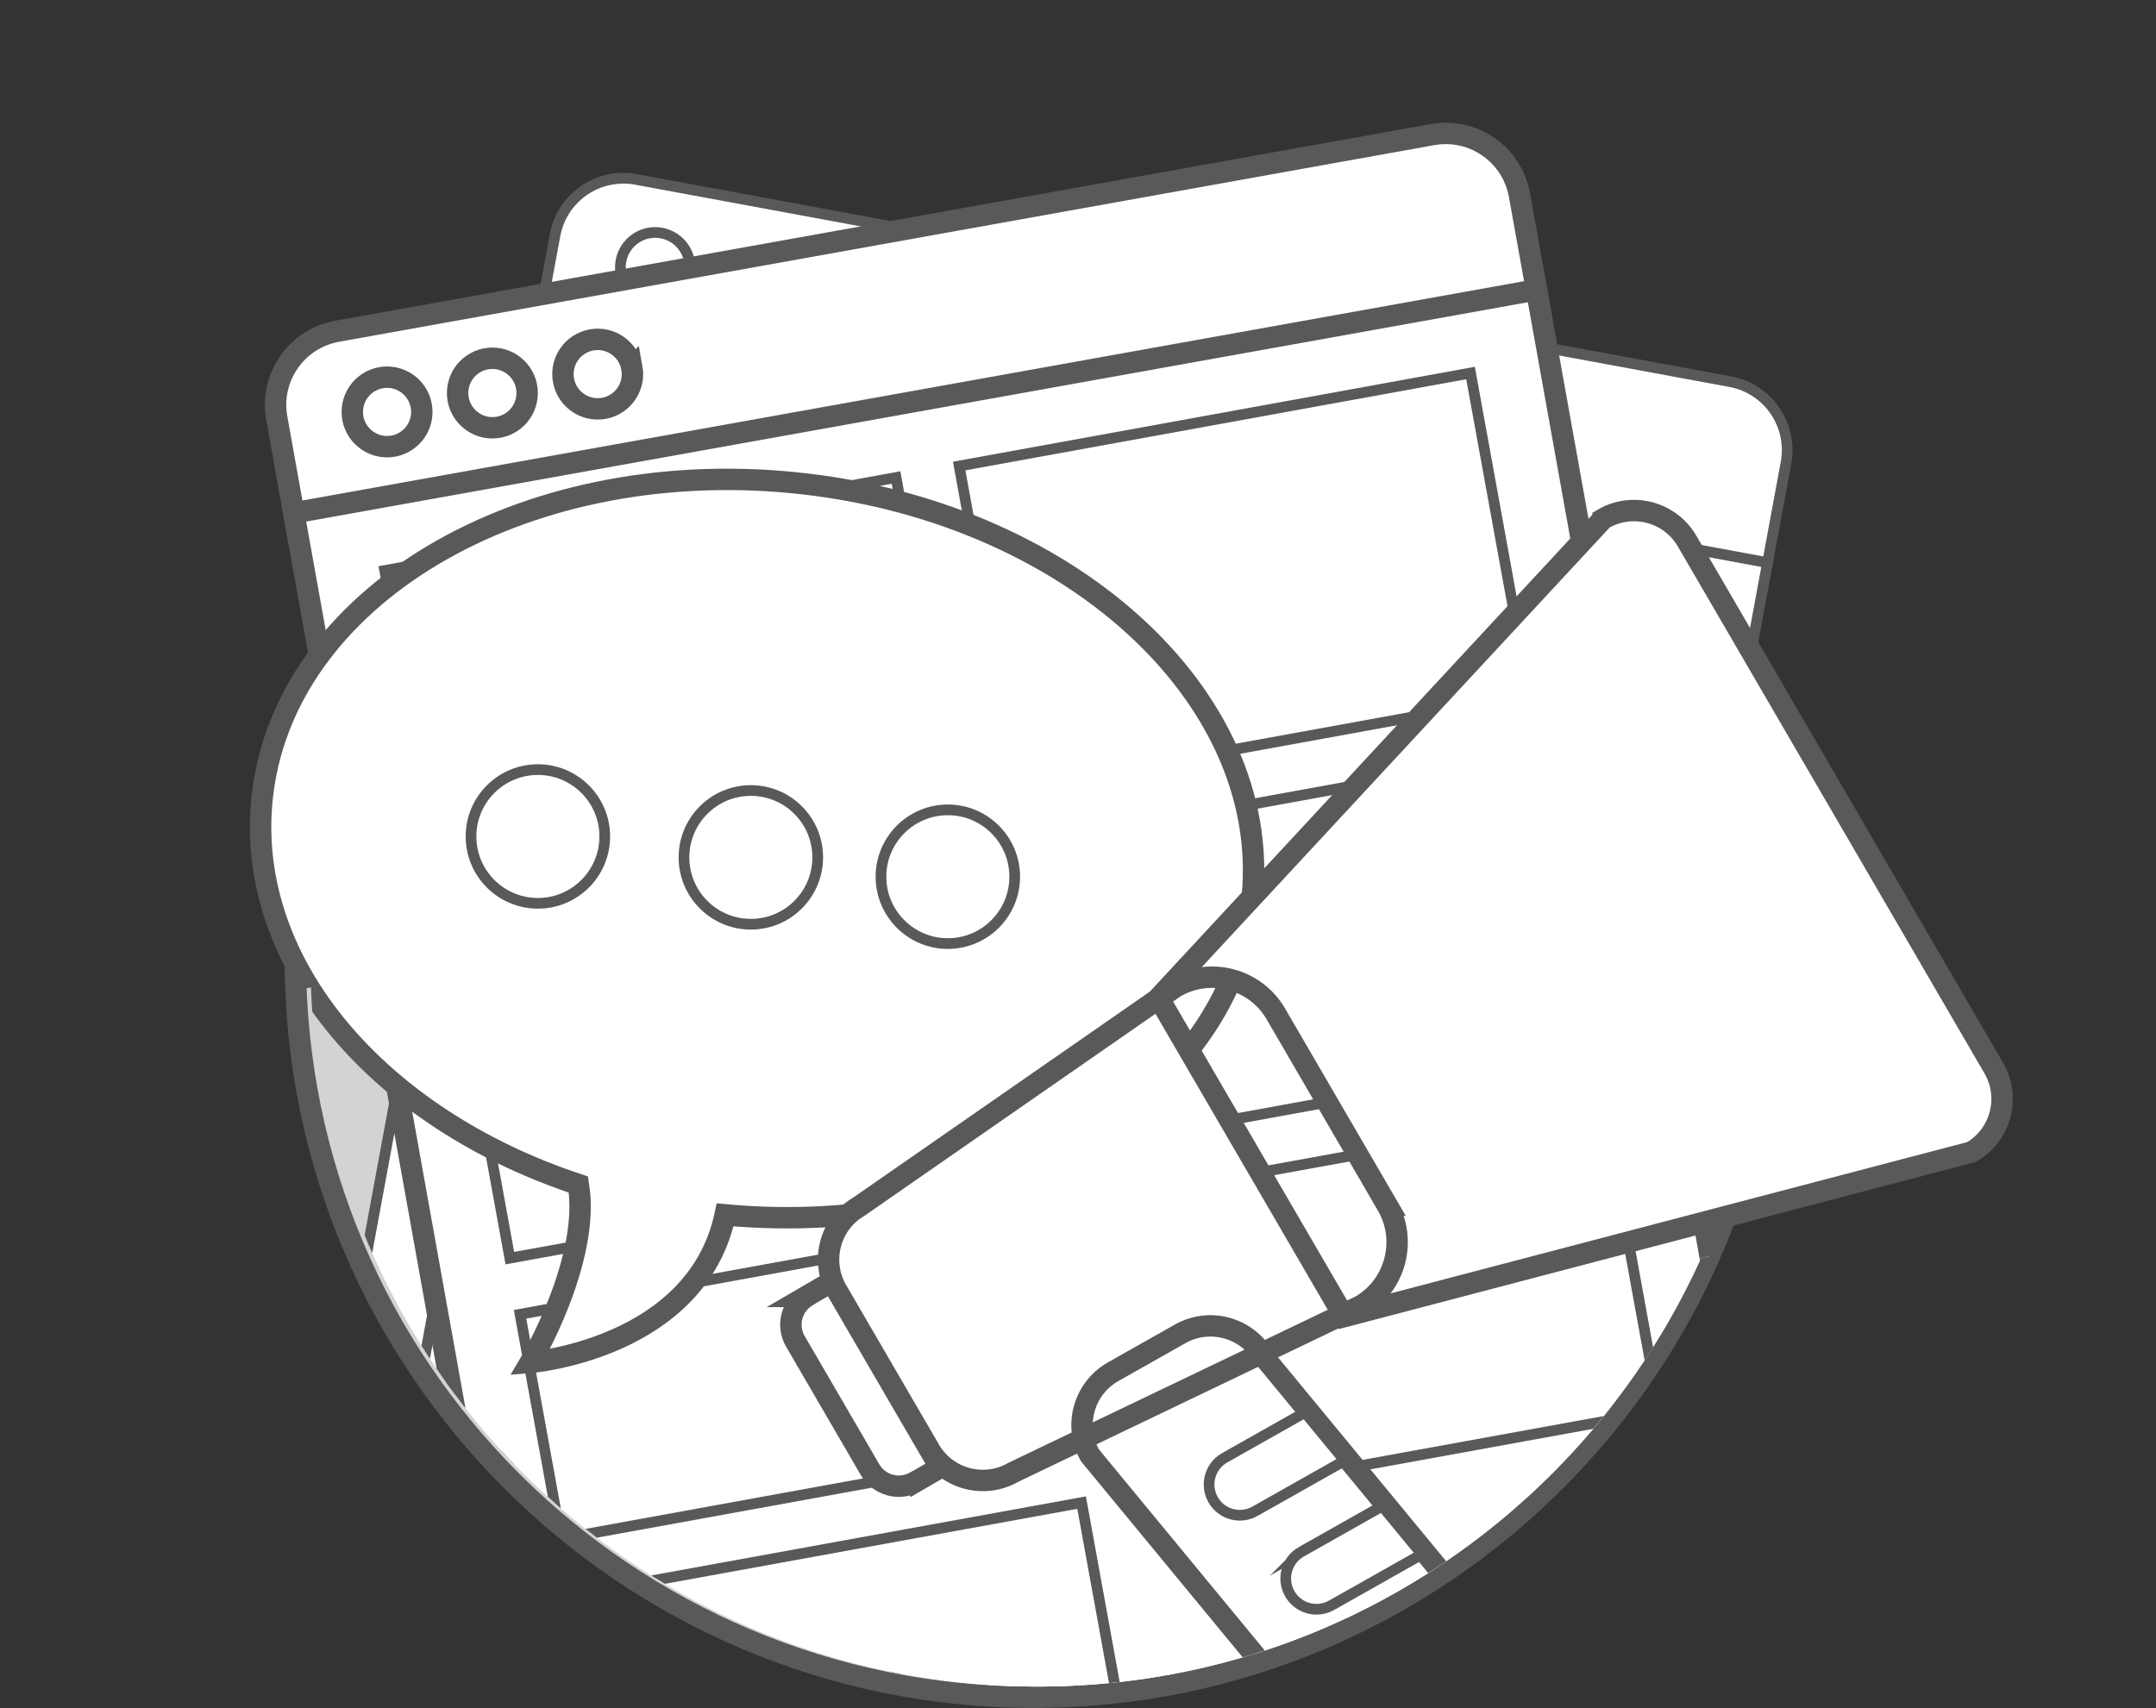 <svg version="1" xmlns="http://www.w3.org/2000/svg" xmlns:xlink="http://www.w3.org/1999/xlink" width="201.501" height="159.667" viewBox="0 0 201.501 159.667"><rect x="0" y="0" width="201.501" height="159.667" fill="#333333" stroke="none"/><g><path fill="#D1D3D4" d="M96.6 158.667c-38.047 0-69-30.953-69-69s30.953-69 69-69 69 30.953 69 69-30.954 69-69 69z"/><path fill="#58595B" d="M96.6 21.667c37.556 0 68 30.445 68 68s-30.444 68-68 68c-37.555 0-68-30.445-68-68s30.445-68 68-68m0-2c-38.598 0-70 31.402-70 70s31.402 70 70 70 70-31.402 70-70-31.403-70-70-70z"/></g><defs><path id="a" d="M192 0h-192l5.833 75.667s21.542 18 23.225 16.627c1.38 36.336 31.266 65.373 67.942 65.373 27.574 0 51.303-16.422 61.972-40.014.146-.325 42.529-8.819 42.529-8.819l-9.501-108.834z"/></defs><clipPath id="b"><use xlink:href="#a" overflow="visible"/></clipPath><g clip-path="url(#b)"><path fill="#fff" d="M49.962 32.307l1.912-10.327c.568-3.081 3.253-5.317 6.382-5.317.396 0 .797.037 1.19.11l102.267 18.907c3.523.652 5.86 4.05 5.209 7.575l-1.908 10.327-115.052-21.275z"/><path fill="#58595B" d="M58.256 17.163c.362 0 .73.033 1.1.102l102.267 18.907c3.259.604 5.41 3.733 4.809 6.992l-1.817 9.835-114.07-21.093 1.82-9.835c.533-2.888 3.054-4.908 5.891-4.908m0-1c-3.37 0-6.261 2.409-6.874 5.727l-1.82 9.834-.182.983.983.182 114.068 21.093.983.182.182-.983 1.817-9.835c.7-3.795-1.816-7.455-5.61-8.157l-102.266-18.908c-.423-.078-.853-.118-1.281-.118z"/><path fill="#fff" d="M136.351 179.357c-.396 0-.794-.037-1.186-.108l-102.264-18.913c-1.708-.314-3.19-1.276-4.174-2.707-.984-1.431-1.352-3.158-1.035-4.865l22.453-121.441 115.052 21.274-22.457 121.44c-.57 3.083-3.258 5.32-6.389 5.32z"/><path fill="#58595B" d="M50.545 31.906l114.068 21.093-22.365 120.948c-.534 2.891-3.059 4.91-5.897 4.91-.361 0-.728-.033-1.095-.101l-102.264-18.911c-3.26-.602-5.412-3.733-4.809-6.989l22.362-120.95m-.802-1.165l-.182.983-22.361 120.95c-.341 1.837.056 3.698 1.115 5.238 1.06 1.541 2.656 2.576 4.495 2.916l102.264 18.911c.422.077.851.117 1.276.117 3.373 0 6.267-2.409 6.881-5.729l22.366-120.947.182-.983-.983-.182-114.069-21.093-.984-.181z"/><path fill="#fff" stroke="#58595B" stroke-miterlimit="10" d="M64.426 25.572c-.325 1.767-2.02 2.934-3.785 2.604-1.762-.324-2.932-2.02-2.605-3.785.324-1.763 2.023-2.932 3.785-2.605 1.767.326 2.933 2.023 2.605 3.786z"/><circle fill="#fff" stroke="#58595B" stroke-miterlimit="10" cx="71.064" cy="26.801" r="3.25"/><path fill="#fff" stroke="#58595B" stroke-miterlimit="10" d="M84.093 29.211c-.325 1.763-2.021 2.929-3.784 2.604-1.766-.326-2.932-2.021-2.605-3.787.329-1.764 2.02-2.93 3.785-2.604 1.767.326 2.932 2.021 2.604 3.787z"/><g stroke="#58595B" stroke-miterlimit="10" fill="none"><path d="M55.791 38.774l47.78 8.724-11.734 64.269-47.78-8.724zM109.473 48.573l47.779 8.723-5.507 30.164-47.779-8.723zM145.645 120.914l-47.78-8.723 5.145-28.2 47.785 8.721zM96.896 117.435l47.78 8.724-5.148 28.198-47.78-8.724zM43.097 108.289l47.78 8.724-3.831 20.985-47.78-8.724zM38.217 134.551l47.778 8.723-3.832 20.988-47.778-8.723z"/></g></g><g clip-path="url(#b)"><path fill="#fff" d="M25.868 39.087c-.331-1.839.074-3.697 1.143-5.232 1.067-1.535 2.669-2.562 4.51-2.892l102.362-18.383c.41-.073.828-.111 1.242-.111 3.389 0 6.283 2.425 6.884 5.766l1.946 10.827-116.145 20.855-1.942-10.83z"/><path fill="#58595B" d="M135.125 13.47c2.85 0 5.378 2.039 5.899 4.942l1.77 9.843-114.177 20.501-1.765-9.845c-.587-3.259 1.582-6.378 4.845-6.963l102.363-18.383c.358-.064.713-.095 1.065-.095m0-2c-.473 0-.95.042-1.418.126l-102.363 18.384c-2.104.376-3.934 1.55-5.154 3.305-1.221 1.754-1.684 3.878-1.306 5.981l1.765 9.844.354 1.969 1.969-.354 114.177-20.501 1.969-.354-.354-1.969-1.77-9.843c-.687-3.817-3.996-6.588-7.869-6.588z"/><path fill="#fff" d="M56.255 175.759c-3.389 0-6.282-2.424-6.881-5.763l-21.918-122.047 116.146-20.854 21.913 122.048c.683 3.797-1.853 7.442-5.651 8.127l-102.364 18.378c-.411.073-.83.111-1.245.111z"/><path fill="#58595B" d="M142.794 28.255l21.736 121.063c.586 3.26-1.584 6.378-4.845 6.966l-102.362 18.38c-.358.064-.716.096-1.068.096-2.85 0-5.377-2.038-5.896-4.939l-21.742-121.065 114.177-20.501m1.615-2.321l-1.969.353-114.176 20.501-1.969.354.354 1.969 21.741 121.062c.684 3.815 3.992 6.586 7.865 6.586.475 0 .952-.043 1.422-.127l102.362-18.379c4.343-.782 7.239-4.949 6.46-9.289l-21.736-121.062-.354-1.968z"/><circle fill="#fff" stroke="#58595B" stroke-width="2" stroke-miterlimit="10" cx="36.175" cy="38.508" r="3.249"/><circle fill="#fff" stroke="#58595B" stroke-width="2" stroke-miterlimit="10" cx="46.018" cy="36.741" r="3.25"/><path fill="#fff" stroke="#58595B" stroke-width="2" stroke-miterlimit="10" d="M59.059 34.401c.318 1.765-.857 3.454-2.621 3.771-1.769.317-3.457-.856-3.774-2.625-.315-1.767.856-3.454 2.623-3.772 1.768-.317 3.456.857 3.772 2.626z"/><g stroke="#58595B" stroke-miterlimit="10" fill="none"><path d="M35.955 53.333l47.789-8.694 11.695 64.282-47.789 8.694zM89.646 43.565l47.79-8.694 5.489 30.172-47.79 8.694zM96.091 78.988l47.788-8.694 5.131 28.204-47.788 8.694zM102.165 112.43l47.785-8.694 5.131 28.202-47.785 8.694zM48.605 122.863l47.789-8.694 3.818 20.989-47.789 8.694zM53.298 149.163l47.789-8.694 3.819 20.992-47.789 8.694z"/></g></g><g clip-path="url(#b)" fill="#fff" stroke="#58595B" stroke-miterlimit="10"><path stroke-width="2" d="M117.035 83.875c1.855-18.895-17.358-36.246-42.917-38.757s-47.782 10.77-49.638 29.665c-1.516 15.426 11.017 29.818 29.576 35.951 1.176 7.081-4.494 16.628-4.494 16.628s15.531-1.25 18.212-13.793c25.4 2.343 47.414-10.894 49.261-29.694z"/><circle cx="50.271" cy="78.195" r="6.25"/><circle cx="70.175" cy="80.15" r="6.25"/><circle cx="88.586" cy="81.958" r="6.25"/></g><g clip-path="url(#b)" fill="#fff" stroke="#58595B" stroke-miterlimit="10"><path stroke-width="2" d="M142.574 156.512c1.558 2.763.584 6.269-2.179 7.829l-6.254 3.532c-2.764 1.561-6.27.584-7.829-2.18l-24.441-29.639c-1.562-2.763-.587-6.27 2.178-7.83l6.253-3.533c2.765-1.56 6.271-.586 7.83 2.177l24.442 29.644zM129.641 112.66c1.915 3.292.799 7.513-2.492 9.427l-32.404 15.53c-2.743 1.596-6.261.666-7.856-2.077l-8.669-14.9c-1.596-2.743-.667-6.261 2.076-7.856l29.516-20.497c3.291-1.915 7.512-.8 9.427 2.492l10.402 17.881zM75.357 121.197l.006.01c-1.404.892-1.871 2.734-1.027 4.185l6.983 12.003c.844 1.45 2.678 1.955 4.146 1.175l.006.01 2.382-1.386-10.114-17.383-2.382 1.386zM149.822 48.509l-41.537 44.777 17.338 29.798 58.635-15.389c2.743-1.596 3.672-5.113 2.076-7.856l-28.656-49.253c-1.596-2.742-5.113-3.673-7.856-2.077z"/><path d="M139.492 153.302l-3.711-4.502-7.466 4.214c-1.381.78-1.869 2.534-1.089 3.917.78 1.378 2.533 1.866 3.915 1.086l8.338-4.708.013-.007zM117.288 141.278l8.339-4.709.044-.03-3.711-4.499-7.5 4.236c-1.379.781-1.867 2.532-1.087 3.914.779 1.382 2.534 1.868 3.915 1.088zM121.625 145.063c-1.382.78-1.869 2.532-1.089 3.915.78 1.381 2.532 1.869 3.913 1.088l8.341-4.71.096-.067-3.705-4.493-7.556 4.267z"/></g></svg>